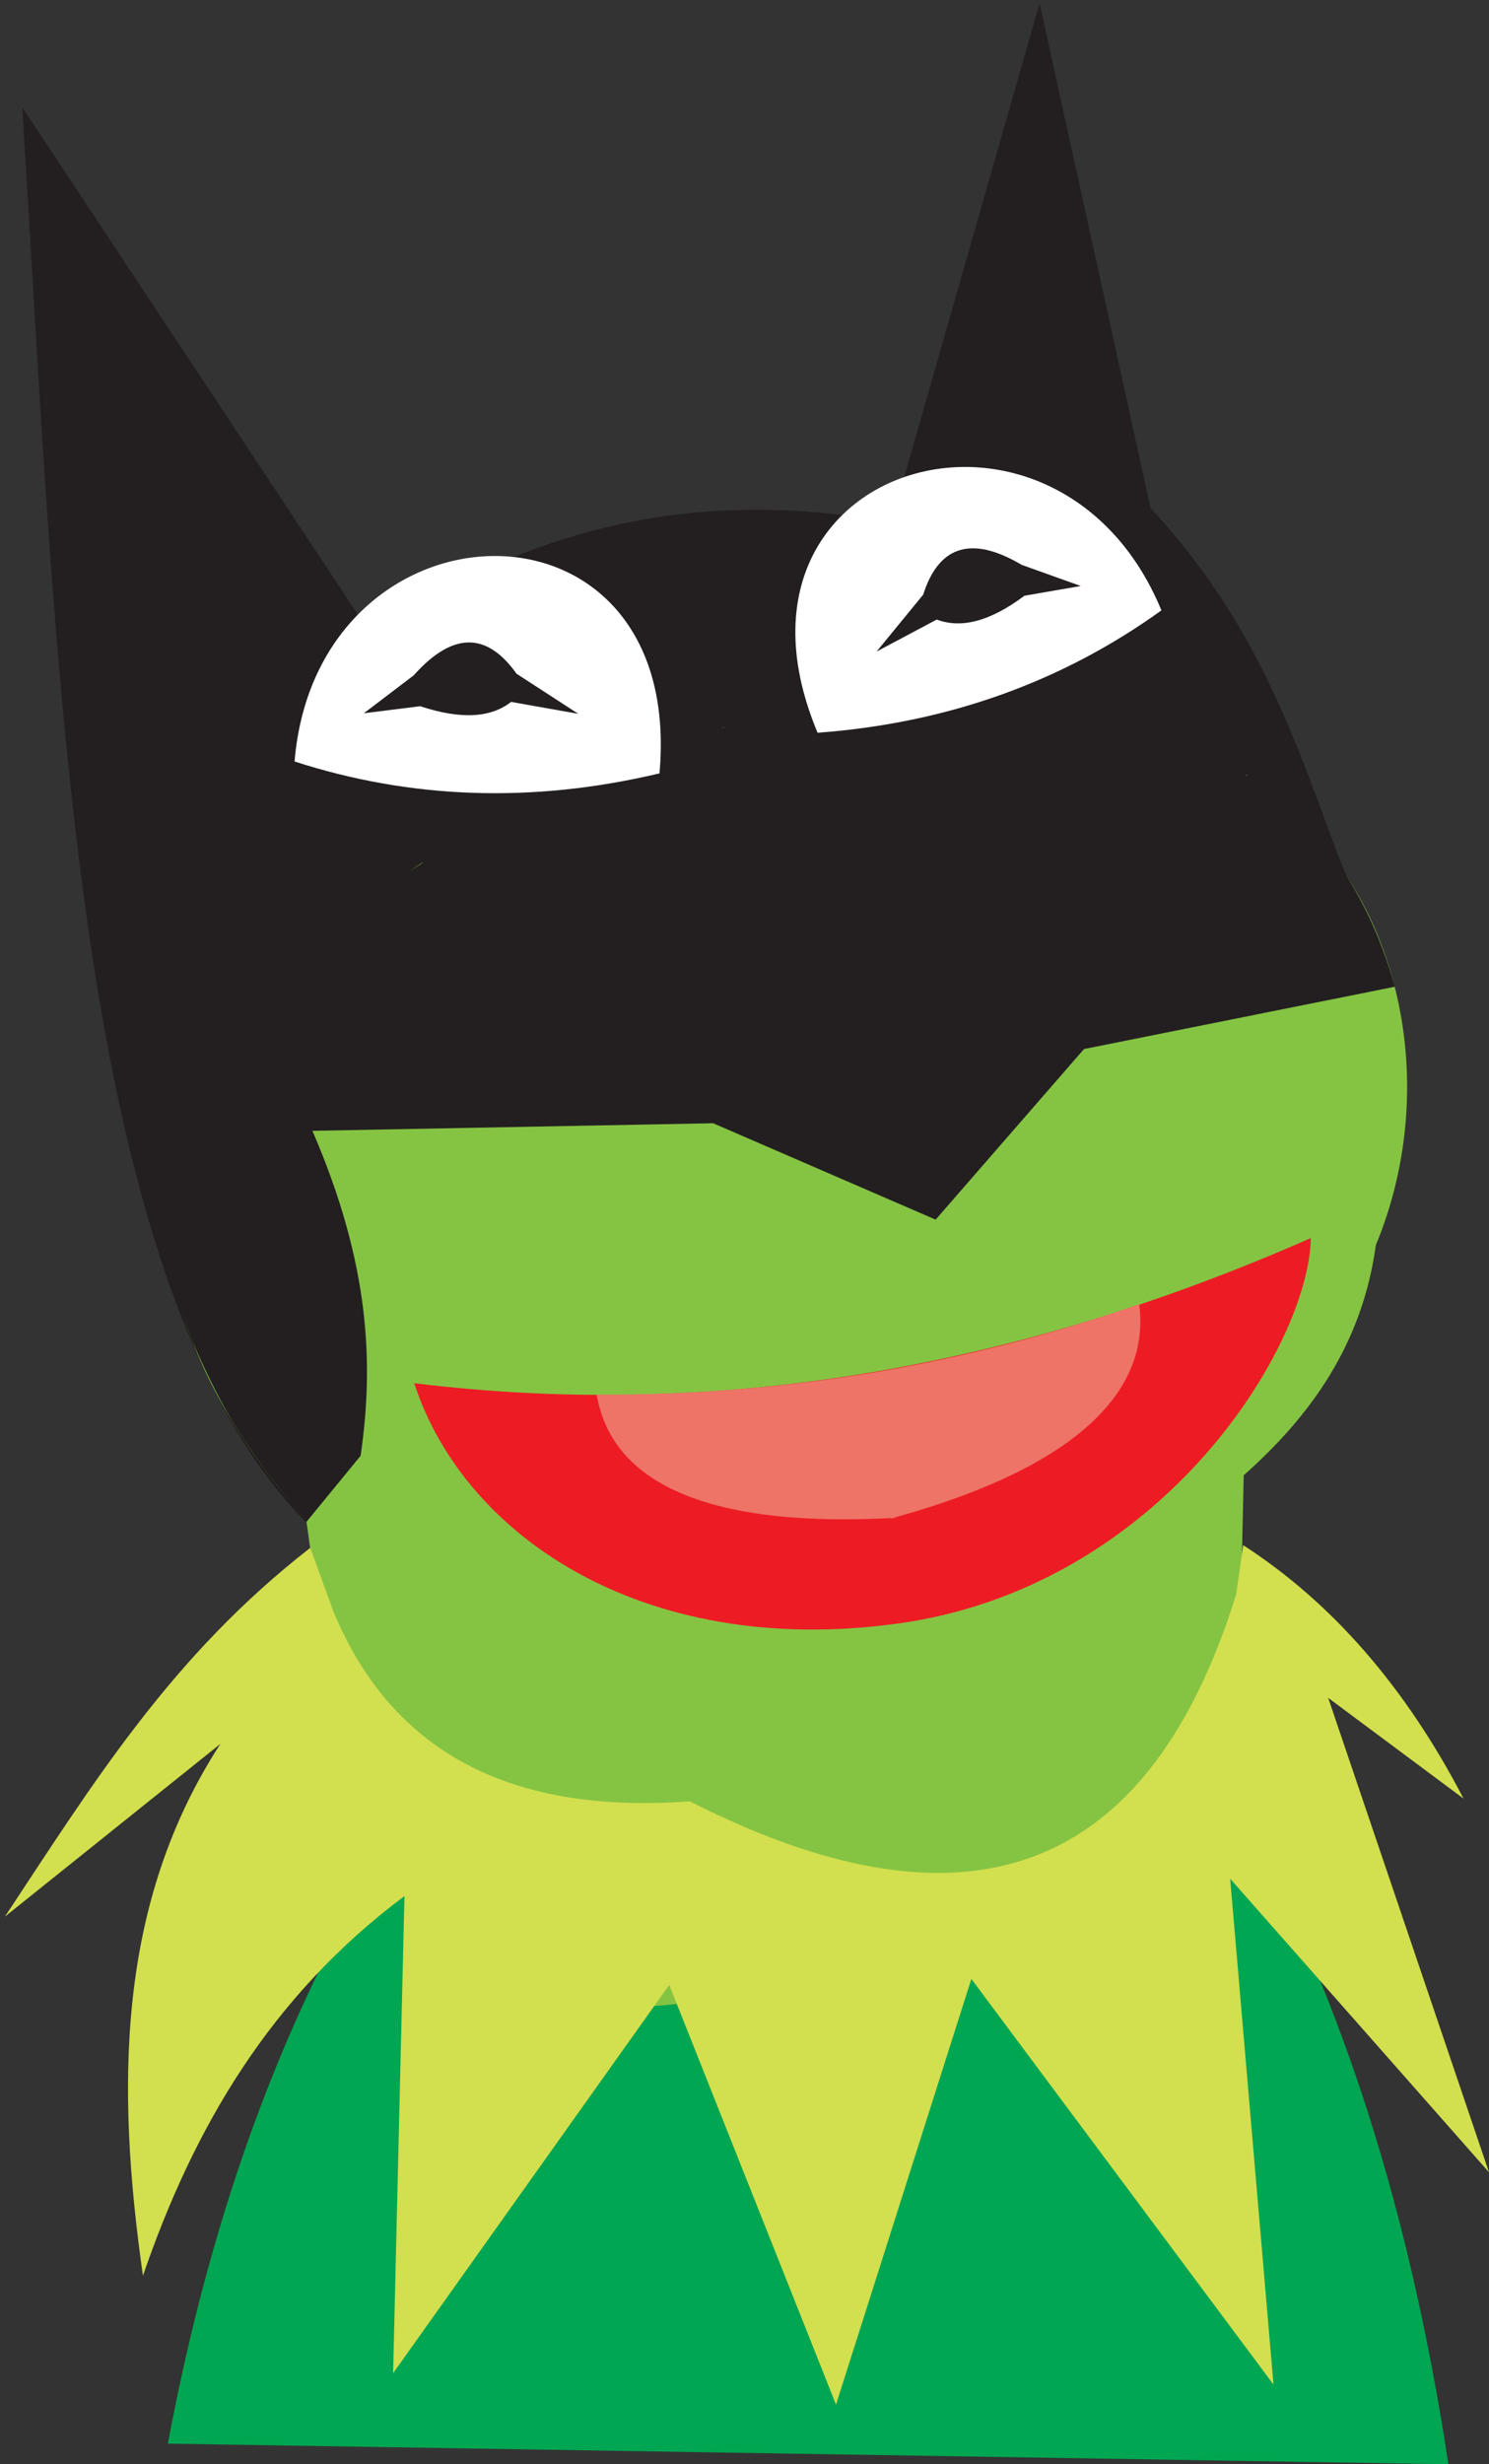 <svg width="275" height="455" viewBox="0 0 275 455" fill="none" xmlns="http://www.w3.org/2000/svg">
<rect x="0" y="0" width="275" height="455" fill="#333333" stroke="none"/>
<path fill-rule="evenodd" clip-rule="evenodd" d="M78.3 330.4C53.3 367.2 39.1 408.1 31 451.2L267.5 455C260.2 406.9 246.4 361.5 221 321L78.3 330.4Z" fill="#00A651"/>
<path fill-rule="evenodd" clip-rule="evenodd" d="M164.6 96.5L192 0.6L212.5 93.8C239.8 123.3 242.5 152.8 257.5 182.3L200.1 193.8L172.7 225.3L131.6 207.5L57.6 208.9L78.1 276L56.4 281C13.3 236.8 10.7 124.9 4.1 19.8L68.5 117.1C96 98.4 127.2 89.5 164.6 96.5Z" fill="#231F20"/>
<path fill-rule="evenodd" clip-rule="evenodd" d="M173.4 129.1L144.7 131.2C95.499 143.9 61.2 165.2 41.7 194.9C22.7 223.6 31.7 252.2 56.599 280.9L61.9 319.1C78.999 374 114.6 381.8 162.8 357.3C194 359.6 217.2 349.7 228.6 322.3L229.7 272.4C242.2 261.3 251.6 248.1 254.1 229.9C266.6 199.8 258.9 161.9 230.2 143.1L173.4 129.1Z" fill="#85C443"/>
<path fill-rule="evenodd" clip-rule="evenodd" d="M167.901 129.499L144.701 122.299C140.801 123.299 137.101 133.199 133.401 134.399C142.401 117.899 58.401 152.299 78.101 159.299C62.801 169.399 45.901 169.999 36.901 183.699C25.201 201.299 28.901 230.199 35.601 247.799C37.801 252.899 40.101 257.599 42.701 262.099C46.501 268.399 51.201 274.699 56.601 280.999L66.601 268.799C69.001 252.199 68.501 233.799 57.701 208.799L131.701 207.399L172.801 225.199L200.201 193.699L257.601 182.199C255.701 175.299 252.901 168.499 248.701 161.699C243.801 150.199 237.701 143.899 230.301 143.199H230.101C239.101 132.399 165.601 89.199 167.901 129.499Z" fill="#231F20"/>
<path fill-rule="evenodd" clip-rule="evenodd" d="M121.8 142.8C126.6 88.7 58.6 90.6 54.4 140.6C75.7 147.5 98.2 148.4 121.8 142.8Z" fill="white"/>
<path fill-rule="evenodd" clip-rule="evenodd" d="M67.201 131.7L76.401 124.7C84.001 116.2 90.201 117.1 95.401 124.4L106.801 131.8L94.401 129.6C90.801 132.4 85.501 133 77.601 130.4L67.201 131.7Z" fill="#231F20"/>
<path fill-rule="evenodd" clip-rule="evenodd" d="M151 135.3C130 85.2 195.4 66.4 214.5 112.7C196.3 125.8 175.2 133.5 151 135.3Z" fill="white"/>
<path fill-rule="evenodd" clip-rule="evenodd" d="M199.6 108.2L188.7 104.3C178.9 98.5 173.2 101.3 170.5 109.8L161.9 120.3L173 114.4C177.3 116 182.5 115 189.2 110L199.6 108.2Z" fill="#231F20"/>
<path fill-rule="evenodd" clip-rule="evenodd" d="M57.3 285.799C31.7 305.699 17.3 329.099 0.9 353.899L40.7 321.999C21.6 351.399 21.4 385.199 26.4 420.199C35.7 393.099 49.8 368.699 74.7 350.099L72.6 438.199L123.6 366.499L154.4 443.999L179.4 365.399L235.2 440.299L227.2 346.899L275 401.099L245.3 313.499L270.3 332.099C259.6 311.499 246 295.899 229.6 285.299L228.3 294.399C211.2 349.299 175.6 357.099 127.4 332.599C96.2 334.899 73 324.999 61.6 297.599L57.3 285.799Z" fill="#D2DF4E"/>
<path fill-rule="evenodd" clip-rule="evenodd" d="M242.1 228.6C188.7 252.1 133.7 262.4 76.5 255.4C85.9 284.3 120.2 306.8 167.7 299.5C215.2 291.9 241.7 248.4 242.1 228.6Z" fill="#ED1C24"/>
<path fill-rule="evenodd" clip-rule="evenodd" d="M210.401 240.799C211.701 250.699 208.201 268.299 165.201 280.199V280.299H164.901L164.601 280.399L164.501 280.299C120.201 282.599 111.901 267.399 110.201 257.499C145.301 257.699 178.601 251.899 210.401 240.799Z" fill="#ED7466"/>
</svg>
